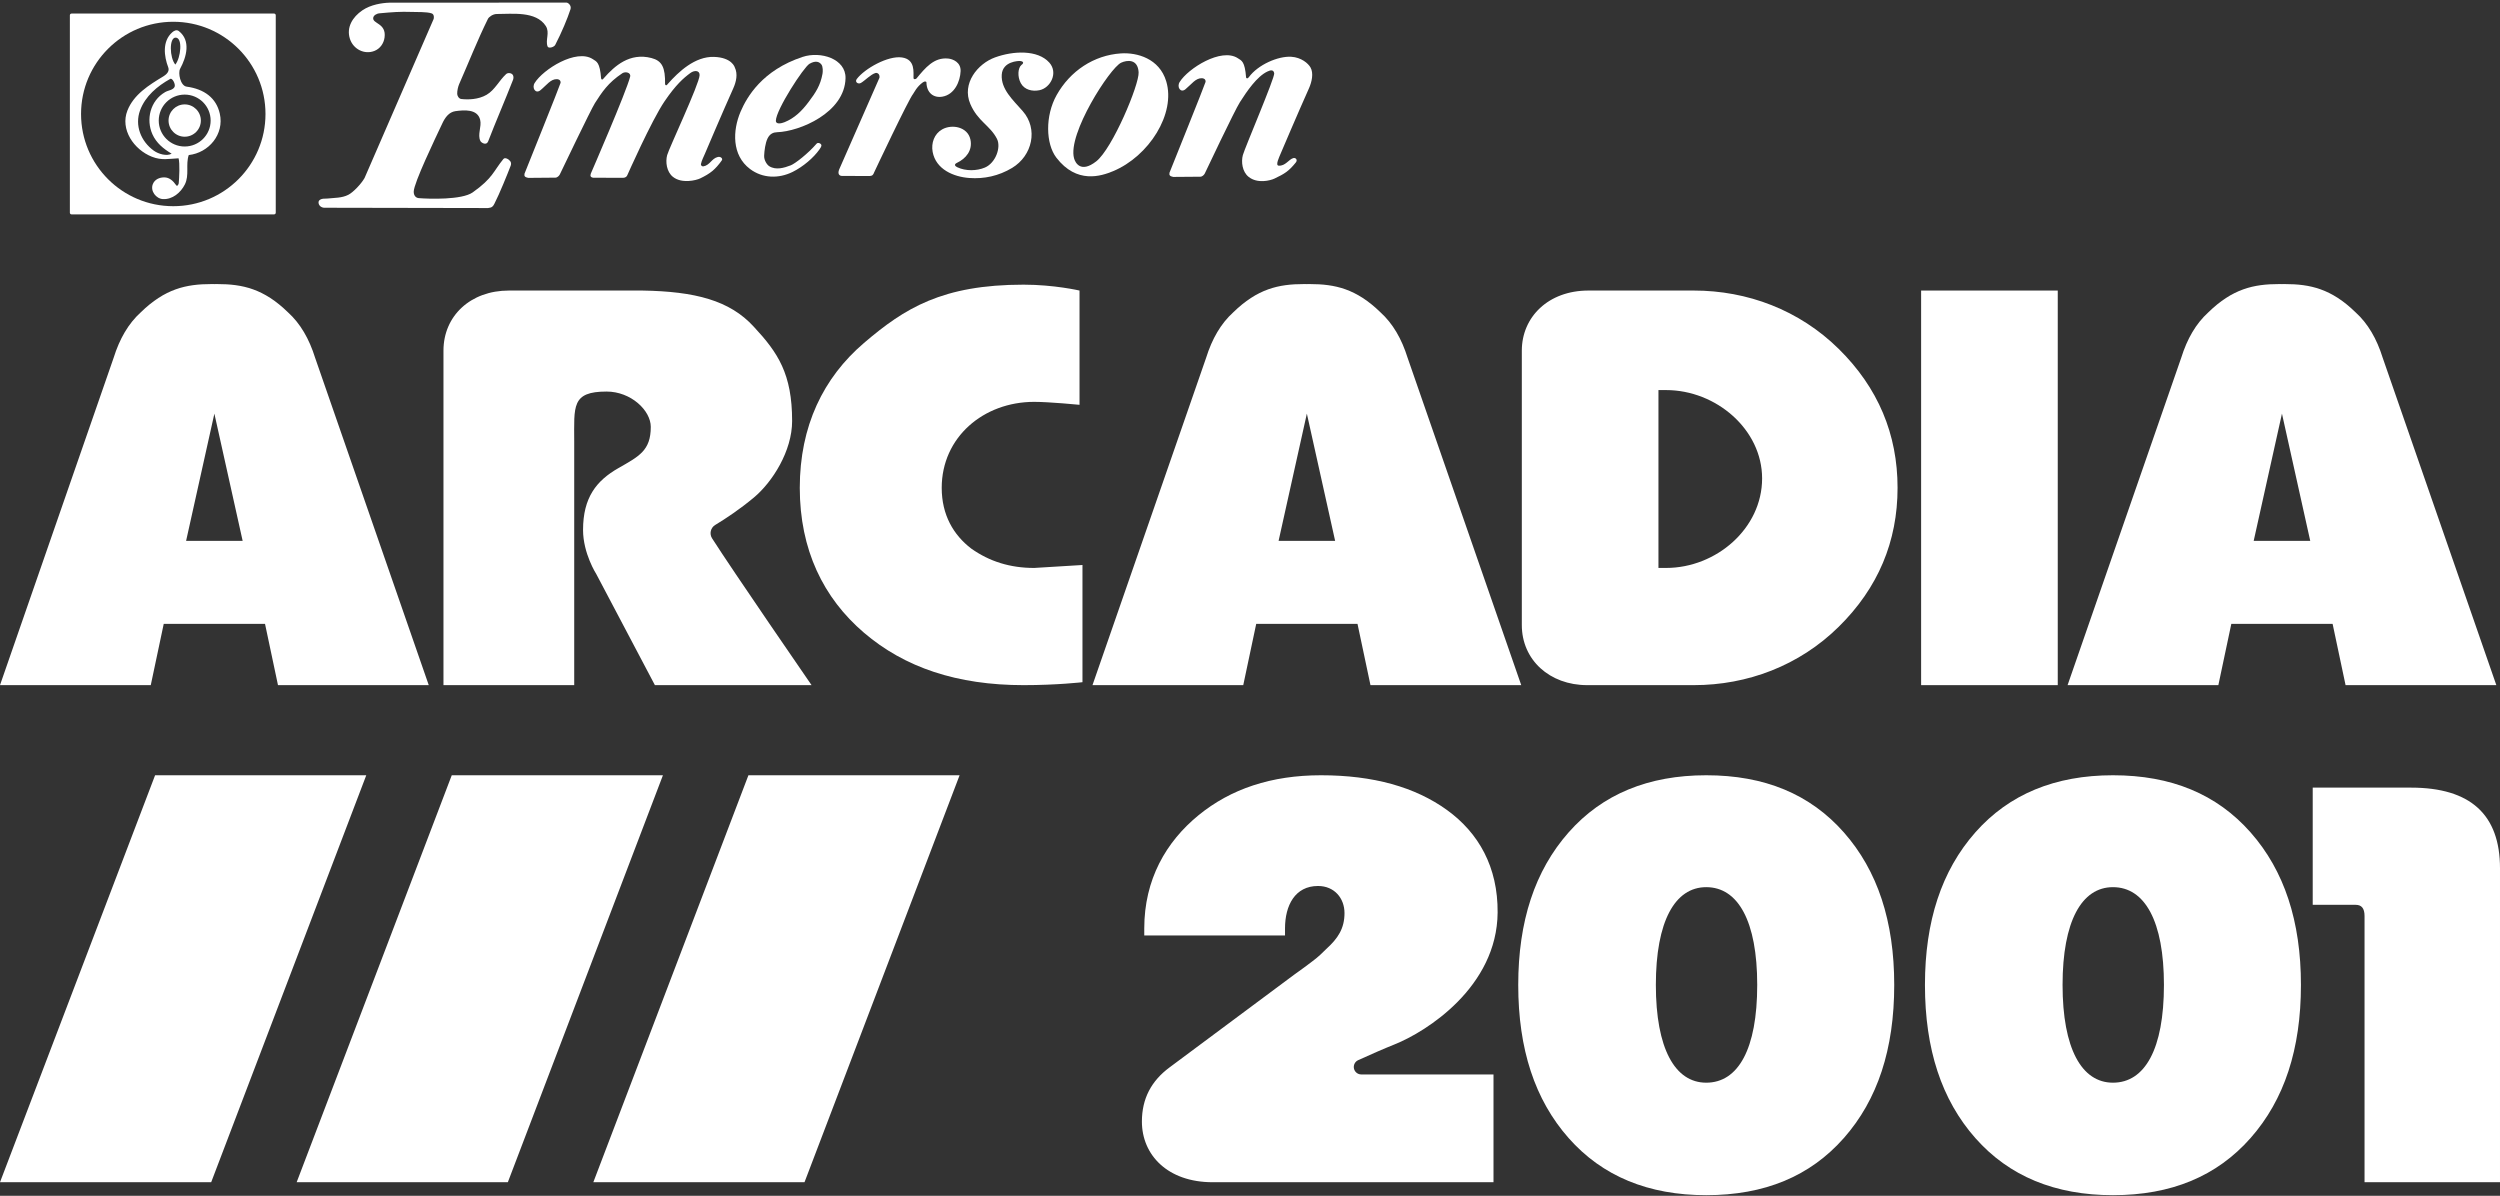 <svg clip-rule="evenodd" fill-rule="evenodd" stroke-linejoin="round" stroke-miterlimit="2" viewBox="0 0 600 287" xmlns="http://www.w3.org/2000/svg"><rect x="0" y="0" width="600" height="287" fill="#333333" stroke="none"/><g fill="#fff"><path d="m65.781 51.451c.22 0 .399-.176.399-.395v-47.402c0-.219-.179-.399-.399-.399h-48.617c-.219 0-.396.18-.396.399v47.402c0 .219.177.395.396.395zm-24.197-1.964c12.223 0 22.133-9.909 22.133-22.132s-9.91-22.132-22.133-22.132-22.132 9.909-22.132 22.132 9.909 22.132 22.132 22.132z"/><path d="m44.325 32.812c2.144 0 3.881-1.738 3.881-3.878s-1.737-3.877-3.881-3.877c-2.14 0-3.874 1.737-3.874 3.877s1.734 3.878 3.874 3.878z"/><path d="m39.228 18.312c.809-.489 1.493-1.241 1.155-2.133-1.025-2.69-1.464-6.277.942-8.417.475-.421 1.083-.705 1.604-.298 2.9 2.273 1.867 6.158.292 9.057-.529.971.061 4.072 1.568 4.273 4.273.579 7.115 2.741 7.96 6.468 1.123 4.942-2.633 9.416-7.453 9.952-.777 2.306.191 4.831-.939 7.065-.985 1.957-2.967 3.629-5.262 3.503-1.611-.086-3.072-1.913-2.421-3.582.446-1.144 1.601-1.633 2.748-1.63 1.238.004 2.133.839 2.864 1.892.273.393.589-.262.611-.496.115-1.216.299-4.798-.04-5.975-2.359.105-4.007.565-6.406-.377-4.323-1.702-7.665-6.558-5.867-11.093 1.526-3.842 5.087-6.058 8.644-8.209zm.396 3.799c.784-.457 1.838-.464 2.262-1.231.331-.6-.521-2.223-1.011-1.953-3.111 1.723-6.021 4.173-7.262 7.565-1.32 3.6.187 7.424 3.302 9.672 1.115.802 3.119 1.385 4.281.72-1.946-1.152-3.677-2.551-4.619-4.669-1.572-3.54-.539-8.015 3.047-10.104zm4.701 13.05c3.442 0 6.23-2.788 6.23-6.227s-2.788-6.23-6.23-6.23c-3.439 0-6.226 2.791-6.226 6.23s2.787 6.227 6.226 6.227zm-2.245-19.662c.659-.809 1.116-2.43 1.188-3.846.072-1.417-.241-2.63-1.126-2.625-1.569.011-1.45 4.824-.062 6.471z"/><g fill-rule="nonzero"><path d="m160.117 37.233c-.429 1.616-.144 3.979 1.376 5.203 2.138 1.723 5.629.832 6.561.377 2.426-1.172 3.579-2.085 5.177-4.312.314-.44-.255-.991-.958-.824-1.483.358-1.893 1.971-3.446 2.248-.304.056-.659-.174-.592-.577.129-.773.762-1.986.913-2.374 0 0 4.379-10.31 6.838-15.772.695-1.55 1.143-3.432.359-5.034 0 0-.651-2.381-4.993-2.514-4.559-.141-8.498 3.568-11.061 6.471-.34.485-.543.426-.673.097.07-4.042-.725-5.636-3.28-6.298-5.229-1.354-8.838 1.915-11.401 4.818-.344.485-.54.426-.67.097-.299-3.909-1.061-4.043-2.004-4.653-3.961-2.562-11.904 2.448-13.942 5.725-.74 1.187.215 2.707 1.38 1.745 1.508-1.235 2.451-2.714 3.986-2.658.366.014.914.203.854.883-.029.344-8.653 21.79-8.653 21.79-.119.595.055.854.884 1.02l6.519-.055c.455 0 .895-.433 1.058-.755 0 0 7.47-15.631 8.428-17.122 1.705-2.655 3.129-4.878 6.572-7.174.713-.477 2.137-.207 1.882.825-.88 3.568-9.434 23.25-9.434 23.25-.177.562-.107.891.61 1.002l7.2.003c.4 0 .855-.229.999-.732 0 0 5.75-12.995 8.872-17.595 2.718-3.998 4.582-5.629 6.231-6.831.958-.699 2.237-.643 2.197.54-.074 2.127-7.36 17.566-7.789 19.186z"/><path d="m194.292 15.299c1.546-.869 2.352-.425 2.825.156.429.532.377 1.753.281 2.267-.506 2.781-1.627 4.493-3.332 6.749-1.631 2.174-3.365 3.883-5.787 4.859-.677.27-2.079.621-2.071-.355.033-2.637 6.697-12.892 8.084-13.676zm-7.777 16.431c5.377-.166 16.238-4.678 16.412-12.969.096-4.645-5.95-6.538-10.303-5.104-9.678 3.196-13.376 9.619-14.881 13.136-1.927 4.508-2.145 10.458 2.263 13.765 3.021 2.27 6.875 2.348 10.199.713 2.556-1.253 5.104-3.472 6.431-5.366.17-.236.562-.754.492-1.083-.074-.374-.802-.744-1.157-.329-2.031 2.352-5.133 4.774-6.198 5.188-1.572.607-3.543 1.209-5.148.211-.555-.34-1.287-1.45-1.232-2.526.052-1.191.278-3.021.81-4.12.577-1.19 1.435-1.49 2.312-1.516z"/><path d="m211.07 18.661c.141-.913-.54-1.257-.947-1.143-1.128.318-2.488 1.79-3.502 2.389-.658.385-1.549-.211-.995-.943 1.883-2.496 7.482-5.647 10.825-5.177 3.302.458 2.729 3.646 2.792 4.933.022.429.562.289.725.1 2.089-2.522 4.168-5.103 7.581-4.771 1.143.115 3.084.881 2.995 3.026-.096 2.437-1.423 5.621-4.393 6.127-2.067.355-3.761-.898-3.805-3.435 0-.196-.363-.352-.836-.019-1.498 1.051-2.127 2.5-2.363 2.792-1.143 1.398-9.308 18.739-9.308 18.739-.307.817-.507.902-1.077.961l-6.608-.015c-.74.015-1.169-.499-.755-1.545z"/><path d="m232.874 24.952c-2.108-4.919 1.779-9.671 5.936-11.176 4.337-1.568 10.214-1.894 13.032 1.253 2.174 2.434.299 6.08-2.386 6.624-1.671.34-3.583-.067-4.467-1.701-.858-1.587-.68-3.661.141-4.346.137-.107.455-.336.418-.599-.03-.225-.418-.351-.796-.37-.273-.014-4.141.049-4.334 3.307-.203 3.435 2.619 5.979 5.026 8.709 3.772 4.282 2.334 10.706-2.537 13.646-3.232 1.941-6.73 2.681-10.288 2.418-3.743-.273-8.003-2.056-8.783-6.261-.392-2.13.392-4.338 2.282-5.403 2.366-1.331 6.113-.606 6.778 2.408.588 2.662-1.12 4.622-3.206 5.61-.806.373-.499.806.056 1.065 2.03.961 4.674.906 6.641.07 2.556-1.094 3.928-4.855 2.881-6.893-1.66-3.24-4.589-4.16-6.394-8.361z"/><path d="m263.08 38.738c-3.75 2.91-5.033.255-5.306-.74-1.62-5.831 8.627-21.719 11.297-22.95 1.402-.647 4.009-.976 4.198 2.3.173 2.936-6.298 18.369-10.189 21.39zm16.808-19.238c-1.642-5.443-6.963-6.945-10.891-6.682-6.471.433-12.166 4.216-15.406 10-2.781 4.959-2.629 11.678-.063 15.025 4.878 6.35 10.728 4.438 13.617 3.236 8.579-3.572 15.099-13.794 12.743-21.579z"/><path d="m304.2 17.156c-2.515 1.168-4.93 4.715-6.627 7.378-1.295 2.019-8.432 17.122-8.432 17.122-.163.318-.603.754-1.058.754l-6.516.052c-.828-.166-.998-.425-.884-1.021 0 0 8.624-21.445 8.654-21.789.059-.68-.488-.865-.854-.88-1.535-.059-2.482 1.42-3.987 2.659-1.165.958-2.119-.559-1.379-1.746 2.034-3.276 9.981-8.287 13.938-5.728.943.61 1.708.743 2.008 4.652.089.23.348.344.669-.096 2.182-2.981 6.997-5.074 10.152-4.889 2.448.148 4.075 1.598 4.626 2.544.799 1.38.336 3.484-.359 5.034-2.459 5.462-6.838 15.768-6.838 15.768-.229.596-1.298 2.711-.451 2.785 1.631.144 2.445-1.531 3.554-1.819.54-.141 1.084.436.588 1.05-1.716 2.126-2.729 2.736-5.159 3.887-.932.44-4.045 1.286-6.187-.437-1.523-1.224-1.804-3.587-1.375-5.203.425-1.62 7.707-18.624 7.529-19.641-.163-.965-.932-.754-1.612-.436z"/><path d="m104.084 4.542c.199-1.058-.337-1.284-.551-1.35-1.147-.374-3.528-.285-4.667-.329-2.87-.104-4.786.059-7.759.329-.78.066-1.446.514-1.535 1.076-.233 1.472 3.207 1.246 2.718 4.748-.203 1.468-1.109 2.678-2.414 3.199-2.401.958-5.085-.399-5.892-2.884-.894-2.748.622-5.248 2.992-6.857 2.019-1.368 4.678-1.778 6.542-1.834l42.455-.015c.388.019 1.235.688.943 1.602-.718 2.215-2.131 5.599-3.662 8.55-.288.554-1.627.932-1.838.366-.576-1.568.603-3.295-.425-4.9-2.352-3.661-8.158-2.87-11.756-2.885-.973-.003-1.923.747-2.123 1.158-2.555 5.184-4.586 10.395-6.908 15.661-.248.559-.503 1.594-.473 2.367.015.396.347 1.146.98 1.217 1.616.185 4.079.148 6.068-1.01 1.982-1.15 2.988-3.395 4.682-4.963.44-.414 1.383-.303 1.661.27.151.307.14.755.011 1.091-1.824 4.689-4.201 10.166-5.973 14.774-.418 1.08-1.645.355-1.864-.085-.758-1.524.348-3.443-.055-5.085-.647-2.633-3.839-2.367-5.932-2.078-1.56.218-2.489 1.538-3.121 2.881-1.82 3.857-6.867 14.359-6.893 16.438-.008.965.528 1.501 1.22 1.557 2.415.199 10.325.462 12.932-1.376 4.874-3.447 4.978-5.107 7.367-8.014.403-.488 1.291.052 1.653.529.248.318.222.758.096 1.091-.691 1.808-2.677 6.742-3.909 9.127-.333.643-.558.924-1.527 1.024l-39.4-.074c-1.242-.137-1.523-1.379-1.083-1.782.58-.533 1.364-.352 2.089-.437 1.59-.177 3.303-.099 4.841-.872 1.198-.596 3.117-2.63 3.92-4.035l16.59-38.19z"/><path d="m137.812 164.434h-31.379v-80.285c0-8.339 6.502-14.417 15.69-14.417h32.085c12.58.212 20.919 2.332 26.714 8.693 5.795 6.219 9.188 11.308 9.188 22.615 0 7.209-4.734 14.664-9.188 18.375-3.339 2.783-6.59 4.952-9.271 6.576-.532.318-.912.839-1.055 1.442-.142.603-.034 1.239.299 1.761 4.934 7.742 23.879 35.24 23.879 35.24h-37.598l-14.061-26.644s-3.183-4.947-3.183-10.601c0-7.774 3.202-11.825 8.481-14.841 4.947-2.827 7.774-4.197 7.774-9.894 0-3.958-4.773-8.481-10.601-8.481-8.481 0-7.774 3.534-7.774 12.014z"/><path d="m259.086 69.732s-6.077-1.413-13.427-1.413c-19.506 0-28.552 5.654-38.305 13.993s-15.407 19.93-15.407 34.771 5.654 26.432 15.407 34.771 22.332 12.58 38.305 12.58c8.056 0 14.134-.707 14.134-.707v-28.128l-11.59.707c-5.795 0-10.743-1.555-15.124-4.664-4.241-3.251-7.067-8.057-7.067-14.559 0-12.156 10.035-20.637 22.191-20.637 3.635 0 10.883.707 10.883.707z"/><path d="m398.029 93.62h1.838c12.014 0 23.039 9.47 23.039 21.201 0 12.015-11.025 21.485-23.039 21.485h-1.838zm-32.792 56.396c0 8.34 6.643 14.418 15.689 14.418h25.584c12.862 0 25.301-4.665 34.771-13.994 9.47-9.328 14.134-20.495 14.134-33.357 0-12.863-4.664-24.029-14.134-33.358-9.47-9.328-21.909-13.993-34.771-13.993h-25.301c-9.612 0-15.972 6.361-15.972 14.417z"/><path d="m461.069 69.732h32.792v94.702h-32.792z"/><path d="m334.694 250.658c7.633-3.042 24.605-13.781 24.736-31.662.08-10.883-4.523-19.081-12.156-24.594-7.632-5.512-17.668-8.339-30.248-8.339-11.873 0-21.626 3.251-29.4 9.611-7.774 6.361-13.003 15.407-13.003 27.139v1.696h33.781v-1.696c0-5.513 2.403-10.177 7.916-10.177 3.957 0 6.36 2.968 6.36 6.502 0 3.675-1.555 6.078-4.382 8.622-2.12 2.12-2.403 2.261-5.229 4.381l-2.545 1.838-29.824 22.191c-4.381 3.251-6.643 7.492-6.643 13.004 0 8.057 6.219 14.559 16.962 14.559h67.421v-25.867h-31.735c-.847.001-1.58-.592-1.756-1.421-.176-.83.252-1.669 1.027-2.013 2.914-1.322 6.167-2.757 8.718-3.774z"/><path d="m409.495 259.845c-7.519 0-12.09-8.198-12.09-23.463s4.571-23.464 12.09-23.464c7.667 0 12.238 8.199 12.238 23.464 0 15.407-4.571 23.463-12.238 23.463zm0 26.997c14.008 0 24.919-4.523 33.028-13.71 8.11-9.188 12.091-21.343 12.091-36.75 0-15.265-3.981-27.421-12.091-36.609-8.109-9.187-19.02-13.71-33.028-13.71-13.86 0-24.918 4.523-33.027 13.71-8.11 9.188-12.091 21.344-12.091 36.609 0 15.407 3.981 27.562 12.091 36.75 8.109 9.187 19.167 13.71 33.027 13.71z"/><path d="m507.107 259.845c-7.52 0-12.091-8.198-12.091-23.463s4.571-23.464 12.091-23.464c7.667 0 12.238 8.199 12.238 23.464 0 15.407-4.571 23.463-12.238 23.463zm0 26.997c14.007 0 24.918-4.523 33.028-13.71 8.109-9.188 12.09-21.343 12.09-36.75 0-15.265-3.981-27.421-12.09-36.609-8.11-9.187-19.021-13.71-33.028-13.71-13.86 0-24.918 4.523-33.028 13.71-8.109 9.188-12.09 21.344-12.09 36.609 0 15.407 3.981 27.562 12.09 36.75 8.11 9.187 19.168 13.71 33.028 13.71z"/><path d="m600 208.395c0-12.862-7.067-19.364-21.343-19.364h-23.605v28.128h10.318c1.414 0 2.121.848 2.121 2.685v63.889h32.509z"/></g><path d="m51.45 99.273-6.785 30.531h13.569zm-12.156 50.461-3.11 14.7h-36.184l27.28-78.588c1.413-4.523 3.533-8.198 6.502-10.884 5.795-5.654 10.883-6.785 16.961-6.785.236 0 .472.003.707.008l.176-.003c.176-.003.353-.005.531-.005 6.077 0 11.166 1.131 16.961 6.785 2.968 2.686 5.088 6.361 6.502 10.884l27.28 78.588h-36.185l-3.11-14.7z"/><path d="m313.646 99.273-6.785 30.531h13.569zm-12.156 50.461-3.11 14.7h-36.184l27.28-78.588c1.413-4.523 3.533-8.198 6.502-10.884 5.795-5.654 10.883-6.785 16.961-6.785.236 0 .472.003.707.008l.176-.003c.176-.003.353-.005.53-.005 6.078 0 11.167 1.131 16.962 6.785 2.968 2.686 5.088 6.361 6.502 10.884l27.28 78.588h-36.185l-3.11-14.7z"/><path d="m547.67 99.273-6.784 30.531h13.569zm-12.155 50.461-3.11 14.7h-36.185l27.28-78.588c1.414-4.523 3.534-8.198 6.502-10.884 5.795-5.654 10.884-6.785 16.962-6.785.236 0 .471.003.706.008l.177-.003c.176-.003.353-.005.53-.005 6.078 0 11.166 1.131 16.961 6.785 2.969 2.686 5.089 6.361 6.502 10.884l27.28 78.588h-36.184l-3.11-14.7z"/><path d="m50.683 283.733 37.222-97.67h-50.683l-37.222 97.67z"/><path d="m121.882 283.733 37.222-97.67h-50.683l-37.222 97.67z"/><path d="m193.082 283.733 37.222-97.67h-50.683l-37.222 97.67z"/></g></svg>